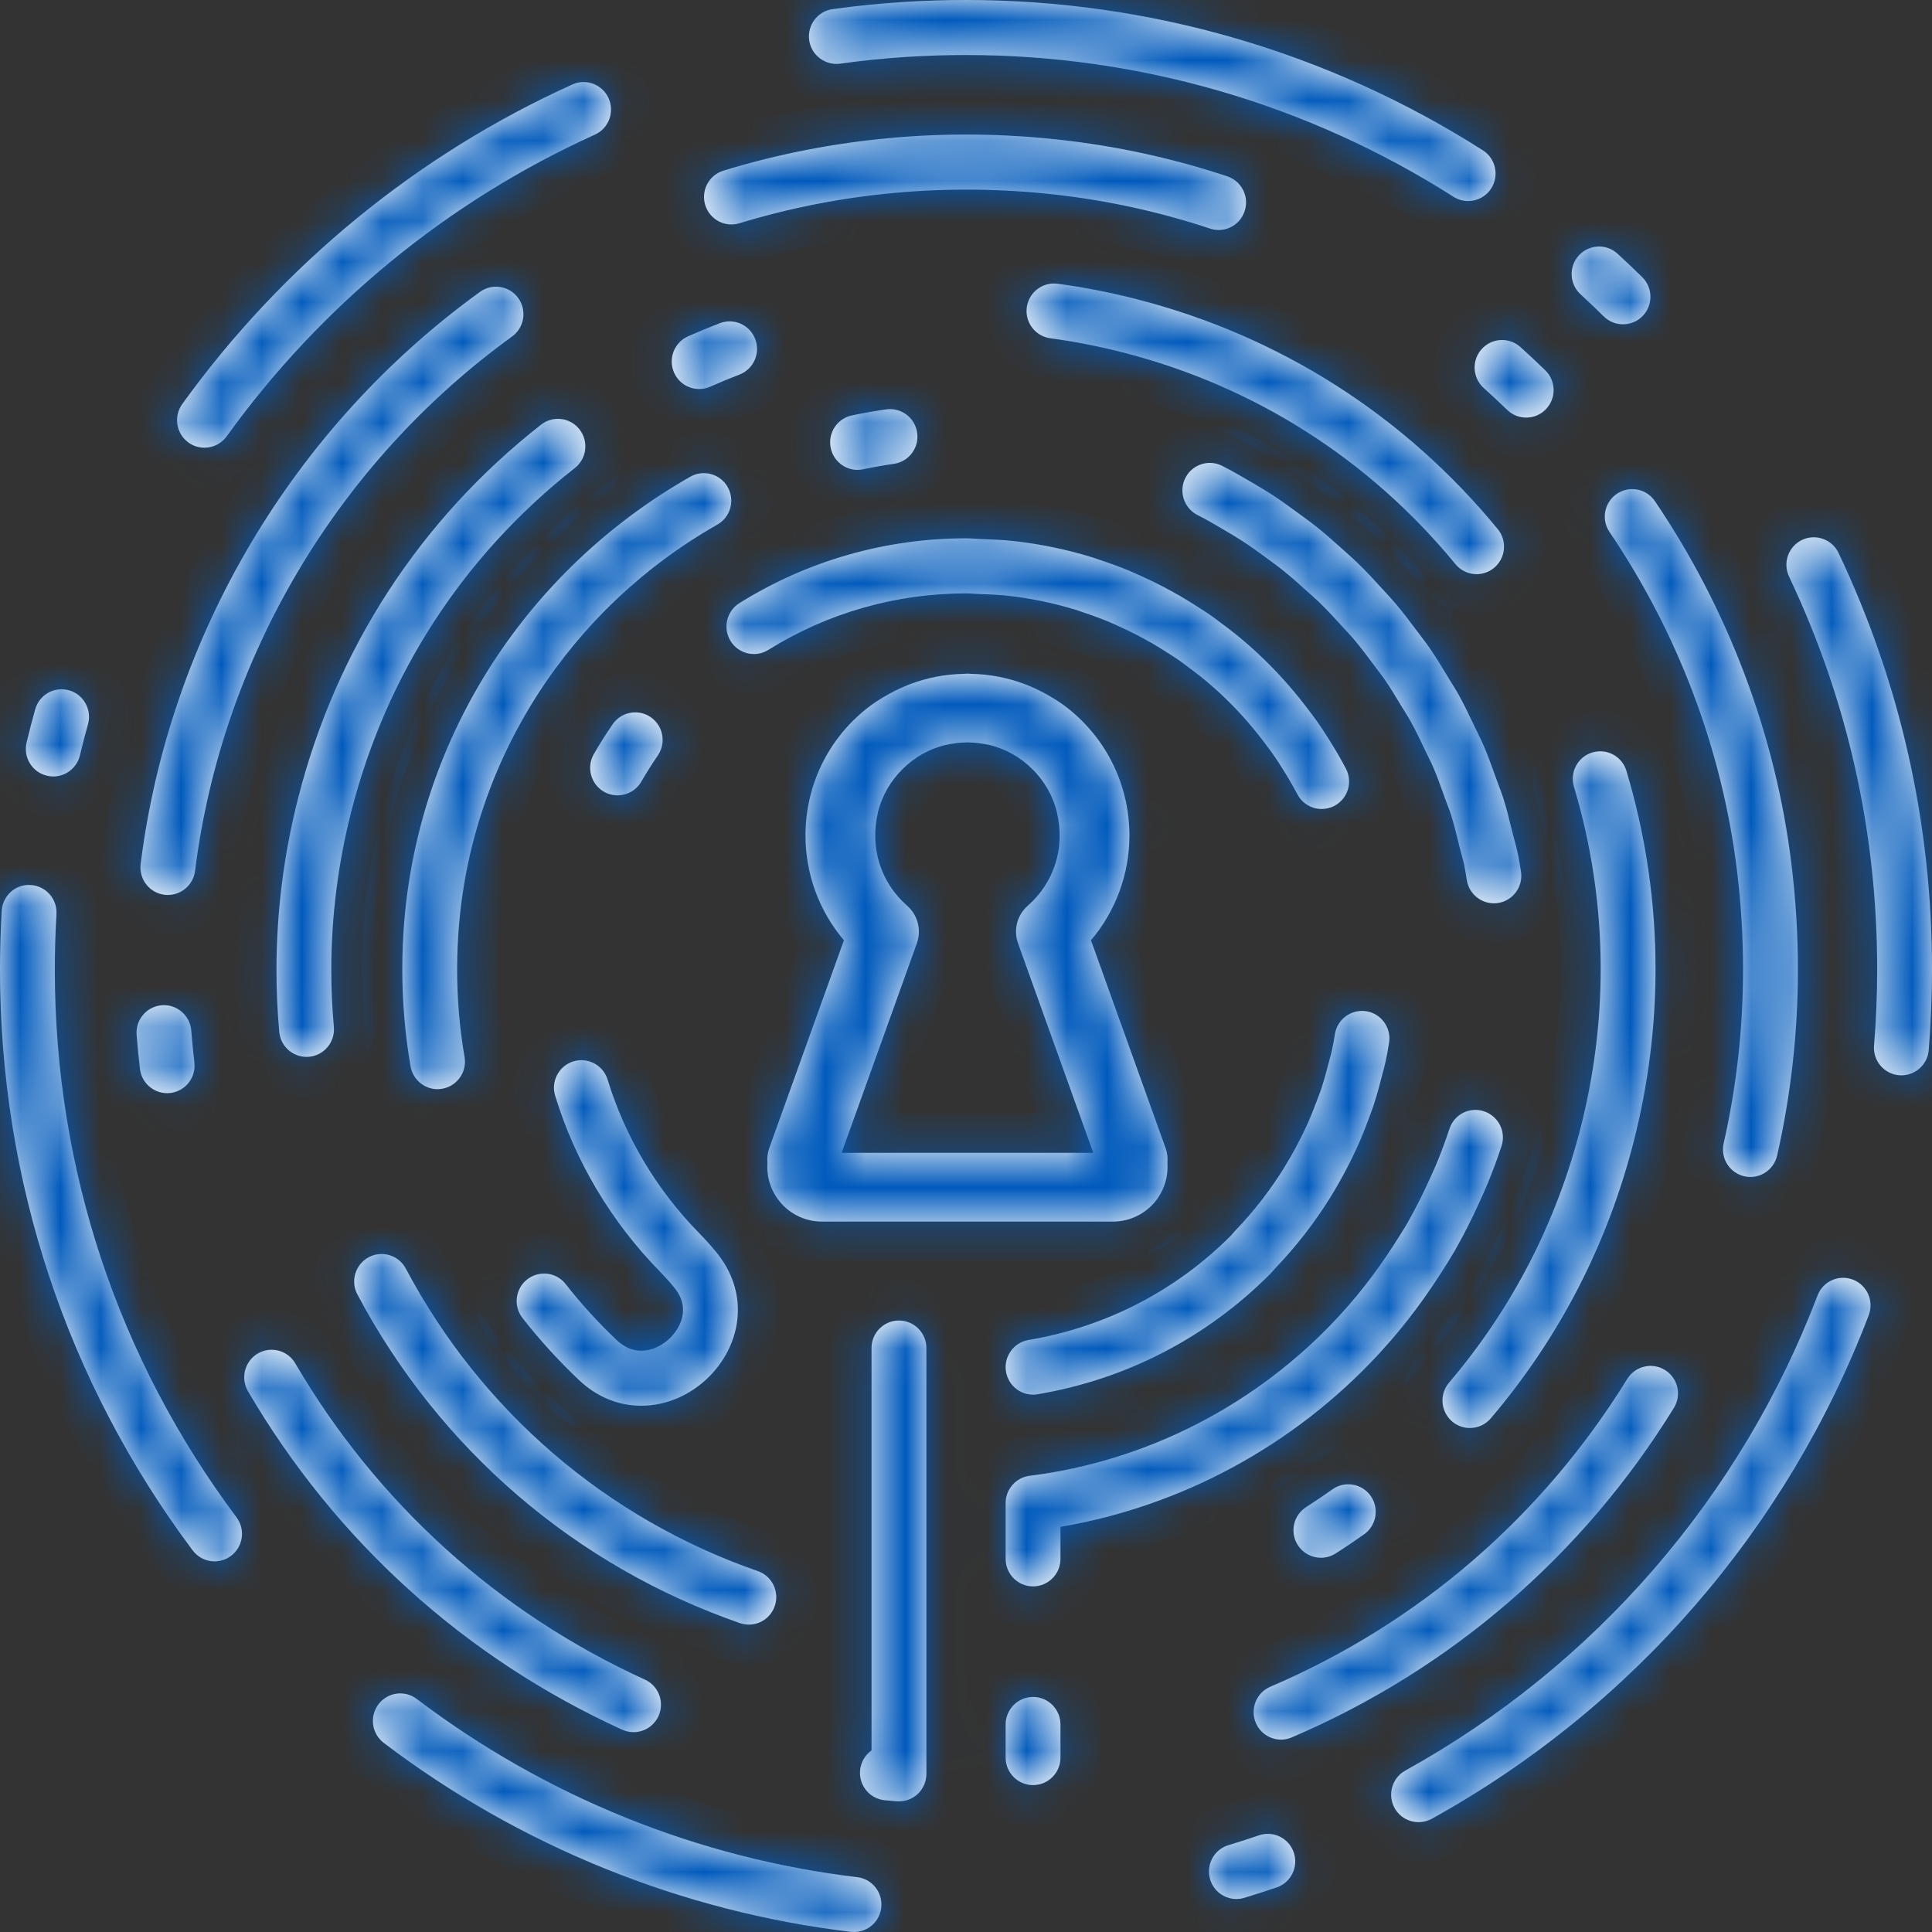 <svg width="48" height="48" viewBox="0 0 48 48" fill="none" xmlns="http://www.w3.org/2000/svg">
<rect x="0" y="0" width="48" height="48" fill="#333333" stroke="none"/>
<mask id="path-1-inside-1_2794_27720" fill="white">
<path fill-rule="evenodd" clip-rule="evenodd" d="M36.475 4.995C36.351 4.995 36.224 4.96 36.111 4.888C32.494 2.585 28.306 1.367 24 1.367C23.508 1.367 23.009 1.383 22.517 1.414C21.967 1.45 21.414 1.506 20.872 1.582C20.502 1.631 20.156 1.372 20.104 0.998C20.052 0.624 20.313 0.279 20.686 0.227C21.26 0.147 21.847 0.088 22.431 0.05C22.951 0.017 23.48 0 24 0C28.565 0 33.005 1.291 36.841 3.734C37.158 3.936 37.252 4.359 37.051 4.677C36.922 4.883 36.701 4.995 36.475 4.995ZM30.277 5.714C30.206 5.714 30.134 5.702 30.063 5.679C28.813 5.264 27.518 4.98 26.213 4.834C23.545 4.537 20.881 4.78 18.371 5.547C18.011 5.657 17.63 5.454 17.521 5.093C17.411 4.731 17.614 4.35 17.974 4.24C20.66 3.418 23.512 3.155 26.364 3.476C27.762 3.632 29.151 3.936 30.491 4.381C30.848 4.5 31.042 4.887 30.923 5.244C30.829 5.532 30.563 5.714 30.277 5.714ZM40.324 8.057C40.151 8.057 39.979 7.992 39.846 7.862C39.657 7.675 39.464 7.492 39.269 7.313C38.991 7.058 38.971 6.626 39.225 6.347C39.478 6.069 39.909 6.048 40.187 6.303C40.395 6.493 40.599 6.688 40.8 6.885C41.069 7.15 41.073 7.583 40.81 7.852C40.676 7.989 40.5 8.057 40.324 8.057ZM37.918 10.375C37.747 10.375 37.576 10.311 37.444 10.182C37.254 9.998 37.061 9.817 36.864 9.641C36.584 9.389 36.559 8.957 36.81 8.675C37.061 8.394 37.491 8.369 37.772 8.621C37.983 8.81 38.189 9.003 38.392 9.201C38.662 9.463 38.669 9.896 38.407 10.168C38.273 10.306 38.096 10.375 37.918 10.375ZM5.08 11.123C4.941 11.123 4.802 11.081 4.681 10.994C4.376 10.772 4.308 10.345 4.528 10.039C7.016 6.586 10.368 3.84 14.22 2.099C14.563 1.944 14.967 2.097 15.121 2.442C15.275 2.786 15.122 3.191 14.779 3.346C11.144 4.988 7.981 7.58 5.632 10.84C5.499 11.025 5.291 11.123 5.08 11.123ZM21.305 11.674C20.989 11.674 20.706 11.452 20.639 11.129C20.562 10.76 20.798 10.398 21.166 10.321C21.449 10.261 21.735 10.211 22.016 10.171C22.388 10.118 22.733 10.376 22.787 10.751C22.84 11.124 22.581 11.47 22.209 11.524C21.956 11.56 21.699 11.606 21.444 11.659C21.398 11.669 21.351 11.674 21.305 11.674ZM1.323 19.291C1.27 19.291 1.217 19.285 1.163 19.271C0.797 19.183 0.572 18.814 0.661 18.446C0.727 18.171 0.798 17.897 0.874 17.625C0.975 17.261 1.35 17.049 1.713 17.15C2.075 17.251 2.287 17.629 2.186 17.992C2.115 18.249 2.047 18.507 1.985 18.768C1.909 19.081 1.631 19.291 1.323 19.291ZM15.343 19.76C15.227 19.76 15.11 19.731 15.002 19.669C14.677 19.479 14.566 19.061 14.754 18.734C14.9 18.482 15.057 18.232 15.222 17.993C15.436 17.683 15.862 17.605 16.17 17.82C16.479 18.035 16.556 18.461 16.342 18.772C16.198 18.98 16.061 19.198 15.933 19.419C15.807 19.638 15.578 19.76 15.343 19.76ZM32.837 20.099C32.593 20.099 32.357 19.967 32.234 19.735C32.183 19.637 32.129 19.54 32.073 19.443C32.009 19.331 31.942 19.223 31.875 19.116C31.789 18.979 31.701 18.841 31.607 18.708C31.573 18.66 31.54 18.616 31.506 18.573L31.448 18.495C30.893 17.751 30.258 17.115 29.56 16.603L29.453 16.522C29.418 16.495 29.384 16.469 29.348 16.444C29.212 16.347 29.071 16.258 28.93 16.169C28.828 16.105 28.725 16.04 28.619 15.979C28.496 15.909 28.373 15.842 28.248 15.777C28.108 15.705 27.963 15.635 27.817 15.569C27.702 15.517 27.609 15.474 27.514 15.435C27.325 15.357 27.12 15.282 26.907 15.212L26.818 15.181C26.79 15.171 26.762 15.161 26.733 15.152C26.172 14.98 25.591 14.86 25.005 14.797C24.797 14.775 24.585 14.768 24.361 14.76C24.291 14.757 24.237 14.754 24.183 14.75C24.127 14.746 24.07 14.742 24.012 14.742C22.26 14.742 20.562 15.227 19.09 16.146C18.77 16.345 18.35 16.247 18.152 15.927C17.953 15.606 18.051 15.185 18.37 14.985C20.058 13.931 22.005 13.374 24 13.374C24.104 13.375 24.19 13.38 24.276 13.386C24.317 13.389 24.358 13.392 24.399 13.393C24.647 13.402 24.892 13.411 25.148 13.438C25.822 13.51 26.488 13.647 27.131 13.845C27.177 13.859 27.225 13.875 27.273 13.892L27.334 13.914C27.575 13.993 27.81 14.079 28.03 14.169C28.141 14.216 28.25 14.265 28.359 14.314C28.545 14.399 28.71 14.479 28.873 14.563C29.017 14.638 29.159 14.714 29.297 14.794C29.417 14.863 29.536 14.937 29.654 15.011C29.817 15.114 29.978 15.216 30.133 15.326C30.182 15.361 30.231 15.398 30.279 15.435L30.363 15.498C31.171 16.091 31.902 16.823 32.538 17.675L32.59 17.743C32.634 17.801 32.678 17.86 32.72 17.919C32.826 18.069 32.927 18.227 33.027 18.386C33.105 18.51 33.181 18.634 33.254 18.76C33.317 18.87 33.378 18.982 33.438 19.095C33.614 19.429 33.488 19.843 33.155 20.02C33.053 20.073 32.944 20.099 32.837 20.099ZM4.171 22.235C4.143 22.235 4.114 22.234 4.085 22.23C3.712 22.183 3.448 21.841 3.494 21.466C4.208 15.794 7.28 10.613 11.925 7.252C12.23 7.031 12.656 7.1 12.876 7.406C13.096 7.712 13.027 8.139 12.722 8.361C8.383 11.501 5.512 16.34 4.846 21.637C4.802 21.983 4.509 22.235 4.171 22.235ZM37.114 22.442C36.784 22.442 36.494 22.2 36.442 21.862C36.423 21.735 36.401 21.608 36.376 21.484C36.358 21.399 36.335 21.316 36.312 21.232C36.294 21.166 36.276 21.1 36.259 21.034L36.236 20.936C36.176 20.693 36.119 20.463 36.051 20.244C36.024 20.161 35.992 20.079 35.961 19.997C35.938 19.936 35.914 19.874 35.892 19.812L35.87 19.748C35.783 19.506 35.702 19.276 35.607 19.058C35.573 18.978 35.534 18.901 35.496 18.823C35.467 18.766 35.439 18.709 35.412 18.652L35.389 18.602C35.276 18.366 35.17 18.142 35.052 17.93C35.01 17.853 34.963 17.778 34.916 17.704L34.823 17.552C34.693 17.335 34.545 17.09 34.392 16.868C34.342 16.796 34.288 16.725 34.234 16.655L34.131 16.518C33.967 16.297 33.805 16.082 33.634 15.88C33.573 15.807 33.507 15.737 33.442 15.667L33.34 15.556C33.166 15.364 32.98 15.162 32.788 14.975C32.715 14.904 32.639 14.837 32.563 14.769L32.457 14.674C32.269 14.503 32.066 14.323 31.859 14.158C31.77 14.086 31.679 14.02 31.588 13.953L31.488 13.879C31.302 13.742 31.08 13.58 30.855 13.434C30.739 13.358 30.619 13.288 30.499 13.217L30.442 13.183C30.263 13.076 30.027 12.937 29.786 12.813L29.747 12.793C29.412 12.62 29.28 12.208 29.451 11.872C29.622 11.537 30.032 11.403 30.368 11.576L30.415 11.6C30.683 11.739 30.942 11.891 31.137 12.007L31.192 12.039C31.328 12.12 31.463 12.2 31.596 12.286C31.851 12.453 32.093 12.629 32.296 12.779L32.392 12.849C32.498 12.928 32.605 13.005 32.708 13.088C32.943 13.276 33.165 13.474 33.37 13.659L33.469 13.747C33.559 13.828 33.648 13.908 33.735 13.992C33.956 14.206 34.158 14.427 34.347 14.635L34.44 14.736C34.519 14.822 34.597 14.907 34.673 14.996C34.869 15.228 35.045 15.462 35.223 15.701L35.315 15.823C35.382 15.91 35.448 15.997 35.511 16.088C35.689 16.347 35.849 16.612 35.989 16.846L36.071 16.979C36.13 17.073 36.188 17.167 36.242 17.264C36.381 17.515 36.502 17.769 36.618 18.015L36.715 18.213C36.764 18.313 36.813 18.412 36.857 18.515C36.969 18.774 37.062 19.036 37.152 19.288L37.175 19.351C37.193 19.403 37.213 19.456 37.233 19.508C37.274 19.614 37.314 19.721 37.349 19.831C37.432 20.093 37.496 20.355 37.558 20.609L37.582 20.705C37.595 20.761 37.611 20.816 37.626 20.872C37.656 20.981 37.685 21.091 37.709 21.203C37.74 21.352 37.766 21.503 37.789 21.656C37.845 22.029 37.59 22.378 37.218 22.435C37.183 22.44 37.149 22.442 37.114 22.442ZM47.24 26.716C47.221 26.716 47.202 26.715 47.183 26.714C46.809 26.683 46.529 26.352 46.56 25.977C46.612 25.351 46.638 24.715 46.638 24.086C46.638 20.67 45.901 17.386 44.449 14.326C44.287 13.985 44.431 13.577 44.77 13.415C45.109 13.253 45.517 13.397 45.678 13.738C47.219 16.983 48 20.465 48 24.086C48 24.753 47.972 25.425 47.918 26.089C47.889 26.446 47.591 26.716 47.24 26.716ZM10.87 27.06C10.545 27.06 10.258 26.825 10.2 26.492C10.064 25.703 9.995 24.893 9.995 24.085C9.995 23.678 10.013 23.263 10.047 22.853C10.438 18.267 13.094 14.152 17.151 11.844C17.479 11.658 17.894 11.773 18.079 12.101C18.265 12.43 18.15 12.847 17.823 13.033C14.156 15.119 11.757 18.833 11.405 22.969C11.373 23.341 11.357 23.716 11.357 24.085C11.357 24.816 11.419 25.547 11.542 26.259C11.607 26.631 11.358 26.985 10.987 27.049C10.948 27.056 10.909 27.06 10.87 27.06ZM4.152 27.159C3.812 27.159 3.518 26.904 3.477 26.557C3.443 26.276 3.416 25.993 3.394 25.71C3.364 25.334 3.645 25.005 4.02 24.975C4.391 24.945 4.722 25.227 4.752 25.604C4.773 25.869 4.798 26.133 4.829 26.394C4.874 26.769 4.607 27.11 4.234 27.155C4.206 27.158 4.179 27.159 4.152 27.159ZM43.489 29.241C43.439 29.241 43.388 29.236 43.337 29.224C42.97 29.14 42.74 28.774 42.824 28.406C43.144 26.997 43.306 25.544 43.306 24.086C43.306 23.273 43.255 22.446 43.155 21.627C42.789 18.641 41.694 15.734 39.989 13.219C39.777 12.907 39.858 12.482 40.169 12.27C40.479 12.058 40.904 12.138 41.115 12.45C42.941 15.144 44.115 18.259 44.507 21.46C44.614 22.334 44.669 23.217 44.669 24.086C44.669 25.646 44.495 27.202 44.152 28.709C44.08 29.026 43.8 29.241 43.489 29.241ZM25.665 34.65C25.338 34.65 25.05 34.413 24.994 34.079C24.932 33.707 25.182 33.355 25.553 33.292C27.479 32.967 29.222 32.066 30.593 30.687L30.612 30.662C30.642 30.628 30.672 30.593 30.703 30.561C30.92 30.335 31.134 30.088 31.339 29.825L31.397 29.748C31.563 29.53 31.726 29.295 31.881 29.049C31.916 28.993 31.951 28.933 31.986 28.874C32.108 28.67 32.228 28.451 32.342 28.219C32.382 28.139 32.423 28.057 32.461 27.973C32.546 27.787 32.631 27.579 32.721 27.338L32.752 27.254C32.779 27.184 32.806 27.114 32.829 27.043C32.901 26.826 32.962 26.597 33.012 26.401L33.045 26.277C33.063 26.211 33.081 26.145 33.095 26.078C33.122 25.952 33.145 25.822 33.166 25.692C33.225 25.32 33.573 25.066 33.945 25.124C34.317 25.183 34.57 25.533 34.511 25.906C34.487 26.062 34.459 26.217 34.426 26.369C34.407 26.461 34.383 26.548 34.359 26.634L34.331 26.741C34.275 26.96 34.207 27.218 34.121 27.475C34.092 27.562 34.059 27.649 34.027 27.737L33.998 27.815C33.896 28.089 33.798 28.328 33.699 28.544C33.655 28.639 33.609 28.733 33.563 28.827C33.431 29.092 33.294 29.344 33.155 29.576C33.116 29.643 33.075 29.71 33.033 29.778C32.856 30.06 32.669 30.329 32.478 30.58L32.413 30.666C32.177 30.968 31.932 31.251 31.684 31.509L31.647 31.552C31.623 31.58 31.599 31.608 31.573 31.635C29.984 33.234 27.986 34.267 25.779 34.64C25.741 34.647 25.702 34.65 25.665 34.65ZM15.931 34.925C15.361 34.925 14.827 34.705 14.385 34.287C13.882 33.811 13.41 33.293 12.983 32.748C12.75 32.451 12.8 32.021 13.096 31.788C13.392 31.555 13.82 31.605 14.053 31.902C14.439 32.395 14.865 32.862 15.319 33.292C15.506 33.469 15.712 33.558 15.931 33.558C16.455 33.558 16.97 33.056 16.97 32.544C16.97 32.349 16.894 32.159 16.744 31.979C16.628 31.838 16.506 31.704 16.385 31.58C15.187 30.357 14.291 28.852 13.793 27.224C13.683 26.863 13.885 26.481 14.245 26.37C14.604 26.26 14.985 26.462 15.096 26.823C15.529 28.241 16.311 29.554 17.355 30.621C17.503 30.771 17.65 30.934 17.791 31.105C18.145 31.532 18.332 32.029 18.332 32.544C18.332 33.812 17.21 34.925 15.931 34.925ZM5.332 38.792C5.125 38.792 4.92 38.697 4.786 38.518C1.655 34.329 0 29.339 0 24.087C0 23.601 0.015 23.111 0.043 22.63C0.066 22.253 0.384 21.962 0.764 21.988C1.139 22.011 1.425 22.334 1.403 22.711C1.376 23.165 1.362 23.628 1.362 24.087C1.362 29.041 2.923 33.747 5.876 37.698C6.102 37.999 6.041 38.428 5.74 38.654C5.618 38.747 5.474 38.792 5.332 38.792ZM25.666 39.413C25.29 39.413 24.985 39.107 24.985 38.73V37.343C24.985 36.999 25.241 36.708 25.581 36.666C28.506 36.299 31.23 34.896 33.25 32.716L33.319 32.64C33.852 32.059 34.34 31.404 34.813 30.638C34.869 30.549 34.924 30.46 34.976 30.369C35.075 30.194 35.17 30.015 35.262 29.833C35.343 29.676 35.418 29.516 35.491 29.356L35.534 29.262C35.593 29.132 35.653 29.003 35.707 28.87C35.819 28.595 35.922 28.317 36.012 28.044C36.13 27.686 36.513 27.49 36.872 27.611C37.229 27.73 37.423 28.116 37.305 28.475C37.205 28.777 37.092 29.084 36.967 29.388C36.907 29.538 36.839 29.685 36.772 29.832L36.729 29.925C36.647 30.106 36.564 30.281 36.475 30.455C36.374 30.655 36.269 30.853 36.158 31.049C36.097 31.155 36.033 31.257 35.97 31.36C35.453 32.198 34.914 32.92 34.323 33.564L34.248 33.647C32.148 35.913 29.36 37.421 26.347 37.934V38.73C26.347 39.107 26.042 39.413 25.666 39.413ZM15.74 43.035C15.646 43.035 15.55 43.015 15.459 42.974C11.552 41.192 8.337 38.283 6.161 34.565C5.971 34.239 6.08 33.82 6.404 33.628C6.729 33.438 7.146 33.547 7.336 33.872C9.369 37.348 12.373 40.064 16.022 41.729C16.365 41.885 16.516 42.291 16.361 42.634C16.246 42.886 15.999 43.035 15.74 43.035ZM31.827 43.22C31.562 43.22 31.311 43.064 31.2 42.804C31.053 42.456 31.214 42.056 31.559 41.907C35.248 40.331 38.314 37.685 40.429 34.259C40.627 33.938 41.047 33.839 41.367 34.038C41.687 34.236 41.786 34.658 41.587 34.979C39.324 38.647 36.041 41.477 32.094 43.165C32.007 43.203 31.916 43.22 31.827 43.22ZM25.666 44.35C25.29 44.35 24.985 44.045 24.985 43.667V42.844C24.985 42.467 25.29 42.16 25.666 42.16C26.042 42.16 26.347 42.467 26.347 42.844V43.667C26.347 44.045 26.042 44.35 25.666 44.35ZM22.334 44.755C22.316 44.755 22.297 44.755 22.278 44.753C22.179 44.745 22.08 44.735 21.981 44.726C21.606 44.69 21.332 44.355 21.369 43.979C21.389 43.774 21.498 43.598 21.653 43.487V33.491C21.653 33.114 21.958 32.808 22.334 32.808C22.71 32.808 23.016 33.114 23.016 33.491V44.072C23.016 44.263 22.936 44.445 22.796 44.575C22.669 44.691 22.505 44.755 22.334 44.755ZM35.245 45.271C35.005 45.271 34.772 45.144 34.647 44.918C34.466 44.587 34.586 44.171 34.915 43.989C39.611 41.391 43.248 37.2 45.156 32.187C45.29 31.834 45.682 31.657 46.035 31.792C46.386 31.927 46.562 32.322 46.428 32.675C44.406 37.989 40.551 42.432 35.573 45.186C35.468 45.244 35.356 45.271 35.245 45.271ZM30.717 47.18C30.424 47.18 30.154 46.989 30.065 46.693C29.957 46.331 30.161 45.95 30.521 45.842C30.776 45.765 31.029 45.684 31.28 45.598C31.638 45.476 32.023 45.669 32.144 46.027C32.264 46.385 32.073 46.772 31.717 46.893C31.451 46.984 31.183 47.069 30.914 47.151C30.848 47.17 30.782 47.18 30.717 47.18ZM21.218 48C21.192 48 21.164 47.998 21.137 47.996C16.932 47.493 12.92 45.87 9.535 43.302C9.235 43.074 9.175 42.645 9.402 42.344C9.629 42.042 10.056 41.983 10.356 42.211C13.549 44.634 17.332 46.164 21.298 46.638C21.672 46.682 21.938 47.023 21.894 47.398C21.853 47.745 21.559 48 21.218 48Z"/>
<path fill-rule="evenodd" clip-rule="evenodd" d="M17.37 9.665C17.108 9.665 16.859 9.513 16.747 9.257C16.595 8.912 16.751 8.508 17.095 8.356C17.355 8.241 17.618 8.132 17.883 8.03C18.233 7.895 18.627 8.07 18.763 8.423C18.898 8.775 18.723 9.17 18.372 9.306C18.127 9.401 17.884 9.501 17.645 9.607C17.555 9.646 17.462 9.665 17.37 9.665ZM36.686 14.265C36.49 14.265 36.295 14.18 36.16 14.016C34.026 11.415 31.173 9.597 27.909 8.759C27.31 8.605 26.7 8.486 26.094 8.404C25.721 8.353 25.46 8.009 25.51 7.635C25.561 7.26 25.908 7 26.276 7.049C26.934 7.138 27.596 7.267 28.247 7.435C31.793 8.345 34.892 10.321 37.212 13.147C37.451 13.438 37.409 13.869 37.119 14.109C36.992 14.214 36.838 14.265 36.686 14.265ZM7.616 26.258C7.267 26.258 6.97 25.991 6.938 25.636C6.892 25.128 6.869 24.611 6.869 24.099C6.869 22.665 7.05 21.227 7.408 19.824C8.355 16.112 10.441 12.905 13.442 10.551C13.738 10.319 14.166 10.37 14.398 10.668C14.63 10.966 14.578 11.396 14.281 11.628C11.519 13.795 9.599 16.746 8.727 20.163C8.398 21.455 8.231 22.779 8.231 24.099C8.231 24.57 8.253 25.046 8.295 25.513C8.328 25.889 8.052 26.221 7.678 26.255C7.657 26.257 7.636 26.258 7.616 26.258ZM36.519 35.478C36.363 35.478 36.205 35.425 36.077 35.315C35.791 35.07 35.757 34.638 36.001 34.352C37.568 32.509 38.669 30.375 39.272 28.01C39.601 26.718 39.769 25.394 39.769 24.075C39.769 22.542 39.545 21.018 39.104 19.546C38.996 19.185 39.2 18.803 39.56 18.695C39.922 18.587 40.3 18.791 40.408 19.152C40.888 20.752 41.131 22.409 41.131 24.075C41.131 25.509 40.949 26.947 40.592 28.349C39.937 30.918 38.74 33.236 37.037 35.239C36.903 35.397 36.711 35.478 36.519 35.478ZM32.818 38.702C32.592 38.702 32.372 38.59 32.242 38.385C32.04 38.067 32.134 37.644 32.452 37.442C32.673 37.3 32.891 37.154 33.105 37.002C33.413 36.785 33.837 36.858 34.054 37.166C34.271 37.474 34.198 37.901 33.891 38.119C33.659 38.283 33.423 38.443 33.182 38.596C33.069 38.668 32.943 38.702 32.818 38.702ZM18.605 40.363C18.531 40.363 18.456 40.351 18.382 40.325C14.294 38.906 10.92 36.006 8.879 32.16C8.703 31.827 8.829 31.413 9.161 31.235C9.493 31.058 9.905 31.185 10.082 31.518C11.96 35.058 15.066 37.727 18.828 39.034C19.183 39.157 19.372 39.546 19.248 39.903C19.151 40.186 18.887 40.363 18.605 40.363Z"/>
<path fill-rule="evenodd" clip-rule="evenodd" d="M22.779 23.436C22.898 23.105 22.802 22.734 22.538 22.503C21.874 21.921 21.604 21.05 21.815 20.172C22.01 19.364 22.683 18.696 23.491 18.509C23.662 18.47 23.833 18.449 24 18.446C24.012 18.445 24.024 18.444 24.036 18.444C24.048 18.444 24.059 18.445 24.071 18.446C24.239 18.449 24.409 18.47 24.58 18.509C25.388 18.696 26.062 19.364 26.256 20.172C26.468 21.05 26.198 21.921 25.534 22.503C25.269 22.734 25.174 23.105 25.293 23.436L27.162 28.641H20.91L22.779 23.436ZM27.651 30.35C28.093 30.35 28.509 30.134 28.763 29.77C28.945 29.51 29.027 29.197 29.004 28.887C29.015 28.768 29.002 28.644 28.959 28.524L27.105 23.361C27.717 22.638 28.06 21.718 28.06 20.759C28.06 19.526 27.508 18.378 26.546 17.609C26.374 17.471 26.189 17.355 26 17.249C25.987 17.242 25.975 17.236 25.962 17.229C25.823 17.153 25.68 17.085 25.533 17.026C25.51 17.017 25.487 17.007 25.463 16.998C25.042 16.839 24.597 16.752 24.142 16.742C24.106 16.741 24.071 16.736 24.036 16.736C24.001 16.736 23.965 16.741 23.93 16.742C23.475 16.752 23.029 16.839 22.608 16.998C22.585 17.007 22.562 17.017 22.539 17.026C22.392 17.085 22.249 17.153 22.109 17.229C22.097 17.236 22.084 17.242 22.072 17.249C21.883 17.355 21.698 17.471 21.526 17.609C20.563 18.378 20.012 19.526 20.012 20.759C20.012 21.718 20.354 22.638 20.967 23.361L19.112 28.524C19.069 28.644 19.056 28.768 19.067 28.887C19.044 29.197 19.126 29.51 19.309 29.77C19.563 30.134 19.978 30.35 20.42 30.35H27.651Z"/>
</mask>
<path fill-rule="evenodd" clip-rule="evenodd" d="M36.475 4.995C36.351 4.995 36.224 4.96 36.111 4.888C32.494 2.585 28.306 1.367 24 1.367C23.508 1.367 23.009 1.383 22.517 1.414C21.967 1.45 21.414 1.506 20.872 1.582C20.502 1.631 20.156 1.372 20.104 0.998C20.052 0.624 20.313 0.279 20.686 0.227C21.26 0.147 21.847 0.088 22.431 0.05C22.951 0.017 23.48 0 24 0C28.565 0 33.005 1.291 36.841 3.734C37.158 3.936 37.252 4.359 37.051 4.677C36.922 4.883 36.701 4.995 36.475 4.995ZM30.277 5.714C30.206 5.714 30.134 5.702 30.063 5.679C28.813 5.264 27.518 4.98 26.213 4.834C23.545 4.537 20.881 4.78 18.371 5.547C18.011 5.657 17.63 5.454 17.521 5.093C17.411 4.731 17.614 4.35 17.974 4.24C20.66 3.418 23.512 3.155 26.364 3.476C27.762 3.632 29.151 3.936 30.491 4.381C30.848 4.5 31.042 4.887 30.923 5.244C30.829 5.532 30.563 5.714 30.277 5.714ZM40.324 8.057C40.151 8.057 39.979 7.992 39.846 7.862C39.657 7.675 39.464 7.492 39.269 7.313C38.991 7.058 38.971 6.626 39.225 6.347C39.478 6.069 39.909 6.048 40.187 6.303C40.395 6.493 40.599 6.688 40.8 6.885C41.069 7.15 41.073 7.583 40.81 7.852C40.676 7.989 40.5 8.057 40.324 8.057ZM37.918 10.375C37.747 10.375 37.576 10.311 37.444 10.182C37.254 9.998 37.061 9.817 36.864 9.641C36.584 9.389 36.559 8.957 36.81 8.675C37.061 8.394 37.491 8.369 37.772 8.621C37.983 8.81 38.189 9.003 38.392 9.201C38.662 9.463 38.669 9.896 38.407 10.168C38.273 10.306 38.096 10.375 37.918 10.375ZM5.08 11.123C4.941 11.123 4.802 11.081 4.681 10.994C4.376 10.772 4.308 10.345 4.528 10.039C7.016 6.586 10.368 3.84 14.22 2.099C14.563 1.944 14.967 2.097 15.121 2.442C15.275 2.786 15.122 3.191 14.779 3.346C11.144 4.988 7.981 7.58 5.632 10.84C5.499 11.025 5.291 11.123 5.08 11.123ZM21.305 11.674C20.989 11.674 20.706 11.452 20.639 11.129C20.562 10.76 20.798 10.398 21.166 10.321C21.449 10.261 21.735 10.211 22.016 10.171C22.388 10.118 22.733 10.376 22.787 10.751C22.84 11.124 22.581 11.47 22.209 11.524C21.956 11.56 21.699 11.606 21.444 11.659C21.398 11.669 21.351 11.674 21.305 11.674ZM1.323 19.291C1.27 19.291 1.217 19.285 1.163 19.271C0.797 19.183 0.572 18.814 0.661 18.446C0.727 18.171 0.798 17.897 0.874 17.625C0.975 17.261 1.35 17.049 1.713 17.15C2.075 17.251 2.287 17.629 2.186 17.992C2.115 18.249 2.047 18.507 1.985 18.768C1.909 19.081 1.631 19.291 1.323 19.291ZM15.343 19.76C15.227 19.76 15.11 19.731 15.002 19.669C14.677 19.479 14.566 19.061 14.754 18.734C14.9 18.482 15.057 18.232 15.222 17.993C15.436 17.683 15.862 17.605 16.17 17.82C16.479 18.035 16.556 18.461 16.342 18.772C16.198 18.98 16.061 19.198 15.933 19.419C15.807 19.638 15.578 19.76 15.343 19.76ZM32.837 20.099C32.593 20.099 32.357 19.967 32.234 19.735C32.183 19.637 32.129 19.54 32.073 19.443C32.009 19.331 31.942 19.223 31.875 19.116C31.789 18.979 31.701 18.841 31.607 18.708C31.573 18.66 31.54 18.616 31.506 18.573L31.448 18.495C30.893 17.751 30.258 17.115 29.56 16.603L29.453 16.522C29.418 16.495 29.384 16.469 29.348 16.444C29.212 16.347 29.071 16.258 28.93 16.169C28.828 16.105 28.725 16.04 28.619 15.979C28.496 15.909 28.373 15.842 28.248 15.777C28.108 15.705 27.963 15.635 27.817 15.569C27.702 15.517 27.609 15.474 27.514 15.435C27.325 15.357 27.12 15.282 26.907 15.212L26.818 15.181C26.79 15.171 26.762 15.161 26.733 15.152C26.172 14.98 25.591 14.86 25.005 14.797C24.797 14.775 24.585 14.768 24.361 14.76C24.291 14.757 24.237 14.754 24.183 14.75C24.127 14.746 24.07 14.742 24.012 14.742C22.26 14.742 20.562 15.227 19.09 16.146C18.77 16.345 18.35 16.247 18.152 15.927C17.953 15.606 18.051 15.185 18.37 14.985C20.058 13.931 22.005 13.374 24 13.374C24.104 13.375 24.19 13.38 24.276 13.386C24.317 13.389 24.358 13.392 24.399 13.393C24.647 13.402 24.892 13.411 25.148 13.438C25.822 13.51 26.488 13.647 27.131 13.845C27.177 13.859 27.225 13.875 27.273 13.892L27.334 13.914C27.575 13.993 27.81 14.079 28.03 14.169C28.141 14.216 28.25 14.265 28.359 14.314C28.545 14.399 28.71 14.479 28.873 14.563C29.017 14.638 29.159 14.714 29.297 14.794C29.417 14.863 29.536 14.937 29.654 15.011C29.817 15.114 29.978 15.216 30.133 15.326C30.182 15.361 30.231 15.398 30.279 15.435L30.363 15.498C31.171 16.091 31.902 16.823 32.538 17.675L32.59 17.743C32.634 17.801 32.678 17.86 32.72 17.919C32.826 18.069 32.927 18.227 33.027 18.386C33.105 18.51 33.181 18.634 33.254 18.76C33.317 18.87 33.378 18.982 33.438 19.095C33.614 19.429 33.488 19.843 33.155 20.02C33.053 20.073 32.944 20.099 32.837 20.099ZM4.171 22.235C4.143 22.235 4.114 22.234 4.085 22.23C3.712 22.183 3.448 21.841 3.494 21.466C4.208 15.794 7.28 10.613 11.925 7.252C12.23 7.031 12.656 7.1 12.876 7.406C13.096 7.712 13.027 8.139 12.722 8.361C8.383 11.501 5.512 16.34 4.846 21.637C4.802 21.983 4.509 22.235 4.171 22.235ZM37.114 22.442C36.784 22.442 36.494 22.2 36.442 21.862C36.423 21.735 36.401 21.608 36.376 21.484C36.358 21.399 36.335 21.316 36.312 21.232C36.294 21.166 36.276 21.1 36.259 21.034L36.236 20.936C36.176 20.693 36.119 20.463 36.051 20.244C36.024 20.161 35.992 20.079 35.961 19.997C35.938 19.936 35.914 19.874 35.892 19.812L35.87 19.748C35.783 19.506 35.702 19.276 35.607 19.058C35.573 18.978 35.534 18.901 35.496 18.823C35.467 18.766 35.439 18.709 35.412 18.652L35.389 18.602C35.276 18.366 35.17 18.142 35.052 17.93C35.01 17.853 34.963 17.778 34.916 17.704L34.823 17.552C34.693 17.335 34.545 17.09 34.392 16.868C34.342 16.796 34.288 16.725 34.234 16.655L34.131 16.518C33.967 16.297 33.805 16.082 33.634 15.88C33.573 15.807 33.507 15.737 33.442 15.667L33.34 15.556C33.166 15.364 32.98 15.162 32.788 14.975C32.715 14.904 32.639 14.837 32.563 14.769L32.457 14.674C32.269 14.503 32.066 14.323 31.859 14.158C31.77 14.086 31.679 14.02 31.588 13.953L31.488 13.879C31.302 13.742 31.08 13.58 30.855 13.434C30.739 13.358 30.619 13.288 30.499 13.217L30.442 13.183C30.263 13.076 30.027 12.937 29.786 12.813L29.747 12.793C29.412 12.62 29.28 12.208 29.451 11.872C29.622 11.537 30.032 11.403 30.368 11.576L30.415 11.6C30.683 11.739 30.942 11.891 31.137 12.007L31.192 12.039C31.328 12.12 31.463 12.2 31.596 12.286C31.851 12.453 32.093 12.629 32.296 12.779L32.392 12.849C32.498 12.928 32.605 13.005 32.708 13.088C32.943 13.276 33.165 13.474 33.37 13.659L33.469 13.747C33.559 13.828 33.648 13.908 33.735 13.992C33.956 14.206 34.158 14.427 34.347 14.635L34.44 14.736C34.519 14.822 34.597 14.907 34.673 14.996C34.869 15.228 35.045 15.462 35.223 15.701L35.315 15.823C35.382 15.91 35.448 15.997 35.511 16.088C35.689 16.347 35.849 16.612 35.989 16.846L36.071 16.979C36.13 17.073 36.188 17.167 36.242 17.264C36.381 17.515 36.502 17.769 36.618 18.015L36.715 18.213C36.764 18.313 36.813 18.412 36.857 18.515C36.969 18.774 37.062 19.036 37.152 19.288L37.175 19.351C37.193 19.403 37.213 19.456 37.233 19.508C37.274 19.614 37.314 19.721 37.349 19.831C37.432 20.093 37.496 20.355 37.558 20.609L37.582 20.705C37.595 20.761 37.611 20.816 37.626 20.872C37.656 20.981 37.685 21.091 37.709 21.203C37.74 21.352 37.766 21.503 37.789 21.656C37.845 22.029 37.59 22.378 37.218 22.435C37.183 22.44 37.149 22.442 37.114 22.442ZM47.24 26.716C47.221 26.716 47.202 26.715 47.183 26.714C46.809 26.683 46.529 26.352 46.56 25.977C46.612 25.351 46.638 24.715 46.638 24.086C46.638 20.67 45.901 17.386 44.449 14.326C44.287 13.985 44.431 13.577 44.77 13.415C45.109 13.253 45.517 13.397 45.678 13.738C47.219 16.983 48 20.465 48 24.086C48 24.753 47.972 25.425 47.918 26.089C47.889 26.446 47.591 26.716 47.24 26.716ZM10.87 27.06C10.545 27.06 10.258 26.825 10.2 26.492C10.064 25.703 9.995 24.893 9.995 24.085C9.995 23.678 10.013 23.263 10.047 22.853C10.438 18.267 13.094 14.152 17.151 11.844C17.479 11.658 17.894 11.773 18.079 12.101C18.265 12.43 18.15 12.847 17.823 13.033C14.156 15.119 11.757 18.833 11.405 22.969C11.373 23.341 11.357 23.716 11.357 24.085C11.357 24.816 11.419 25.547 11.542 26.259C11.607 26.631 11.358 26.985 10.987 27.049C10.948 27.056 10.909 27.06 10.87 27.06ZM4.152 27.159C3.812 27.159 3.518 26.904 3.477 26.557C3.443 26.276 3.416 25.993 3.394 25.71C3.364 25.334 3.645 25.005 4.02 24.975C4.391 24.945 4.722 25.227 4.752 25.604C4.773 25.869 4.798 26.133 4.829 26.394C4.874 26.769 4.607 27.11 4.234 27.155C4.206 27.158 4.179 27.159 4.152 27.159ZM43.489 29.241C43.439 29.241 43.388 29.236 43.337 29.224C42.97 29.14 42.74 28.774 42.824 28.406C43.144 26.997 43.306 25.544 43.306 24.086C43.306 23.273 43.255 22.446 43.155 21.627C42.789 18.641 41.694 15.734 39.989 13.219C39.777 12.907 39.858 12.482 40.169 12.27C40.479 12.058 40.904 12.138 41.115 12.45C42.941 15.144 44.115 18.259 44.507 21.46C44.614 22.334 44.669 23.217 44.669 24.086C44.669 25.646 44.495 27.202 44.152 28.709C44.08 29.026 43.8 29.241 43.489 29.241ZM25.665 34.65C25.338 34.65 25.05 34.413 24.994 34.079C24.932 33.707 25.182 33.355 25.553 33.292C27.479 32.967 29.222 32.066 30.593 30.687L30.612 30.662C30.642 30.628 30.672 30.593 30.703 30.561C30.92 30.335 31.134 30.088 31.339 29.825L31.397 29.748C31.563 29.53 31.726 29.295 31.881 29.049C31.916 28.993 31.951 28.933 31.986 28.874C32.108 28.67 32.228 28.451 32.342 28.219C32.382 28.139 32.423 28.057 32.461 27.973C32.546 27.787 32.631 27.579 32.721 27.338L32.752 27.254C32.779 27.184 32.806 27.114 32.829 27.043C32.901 26.826 32.962 26.597 33.012 26.401L33.045 26.277C33.063 26.211 33.081 26.145 33.095 26.078C33.122 25.952 33.145 25.822 33.166 25.692C33.225 25.32 33.573 25.066 33.945 25.124C34.317 25.183 34.57 25.533 34.511 25.906C34.487 26.062 34.459 26.217 34.426 26.369C34.407 26.461 34.383 26.548 34.359 26.634L34.331 26.741C34.275 26.96 34.207 27.218 34.121 27.475C34.092 27.562 34.059 27.649 34.027 27.737L33.998 27.815C33.896 28.089 33.798 28.328 33.699 28.544C33.655 28.639 33.609 28.733 33.563 28.827C33.431 29.092 33.294 29.344 33.155 29.576C33.116 29.643 33.075 29.71 33.033 29.778C32.856 30.06 32.669 30.329 32.478 30.58L32.413 30.666C32.177 30.968 31.932 31.251 31.684 31.509L31.647 31.552C31.623 31.58 31.599 31.608 31.573 31.635C29.984 33.234 27.986 34.267 25.779 34.64C25.741 34.647 25.702 34.65 25.665 34.65ZM15.931 34.925C15.361 34.925 14.827 34.705 14.385 34.287C13.882 33.811 13.41 33.293 12.983 32.748C12.75 32.451 12.8 32.021 13.096 31.788C13.392 31.555 13.82 31.605 14.053 31.902C14.439 32.395 14.865 32.862 15.319 33.292C15.506 33.469 15.712 33.558 15.931 33.558C16.455 33.558 16.97 33.056 16.97 32.544C16.97 32.349 16.894 32.159 16.744 31.979C16.628 31.838 16.506 31.704 16.385 31.58C15.187 30.357 14.291 28.852 13.793 27.224C13.683 26.863 13.885 26.481 14.245 26.37C14.604 26.26 14.985 26.462 15.096 26.823C15.529 28.241 16.311 29.554 17.355 30.621C17.503 30.771 17.65 30.934 17.791 31.105C18.145 31.532 18.332 32.029 18.332 32.544C18.332 33.812 17.21 34.925 15.931 34.925ZM5.332 38.792C5.125 38.792 4.92 38.697 4.786 38.518C1.655 34.329 0 29.339 0 24.087C0 23.601 0.015 23.111 0.043 22.63C0.066 22.253 0.384 21.962 0.764 21.988C1.139 22.011 1.425 22.334 1.403 22.711C1.376 23.165 1.362 23.628 1.362 24.087C1.362 29.041 2.923 33.747 5.876 37.698C6.102 37.999 6.041 38.428 5.74 38.654C5.618 38.747 5.474 38.792 5.332 38.792ZM25.666 39.413C25.29 39.413 24.985 39.107 24.985 38.73V37.343C24.985 36.999 25.241 36.708 25.581 36.666C28.506 36.299 31.23 34.896 33.25 32.716L33.319 32.64C33.852 32.059 34.34 31.404 34.813 30.638C34.869 30.549 34.924 30.46 34.976 30.369C35.075 30.194 35.17 30.015 35.262 29.833C35.343 29.676 35.418 29.516 35.491 29.356L35.534 29.262C35.593 29.132 35.653 29.003 35.707 28.87C35.819 28.595 35.922 28.317 36.012 28.044C36.13 27.686 36.513 27.49 36.872 27.611C37.229 27.73 37.423 28.116 37.305 28.475C37.205 28.777 37.092 29.084 36.967 29.388C36.907 29.538 36.839 29.685 36.772 29.832L36.729 29.925C36.647 30.106 36.564 30.281 36.475 30.455C36.374 30.655 36.269 30.853 36.158 31.049C36.097 31.155 36.033 31.257 35.97 31.36C35.453 32.198 34.914 32.92 34.323 33.564L34.248 33.647C32.148 35.913 29.36 37.421 26.347 37.934V38.73C26.347 39.107 26.042 39.413 25.666 39.413ZM15.74 43.035C15.646 43.035 15.55 43.015 15.459 42.974C11.552 41.192 8.337 38.283 6.161 34.565C5.971 34.239 6.08 33.82 6.404 33.628C6.729 33.438 7.146 33.547 7.336 33.872C9.369 37.348 12.373 40.064 16.022 41.729C16.365 41.885 16.516 42.291 16.361 42.634C16.246 42.886 15.999 43.035 15.74 43.035ZM31.827 43.22C31.562 43.22 31.311 43.064 31.2 42.804C31.053 42.456 31.214 42.056 31.559 41.907C35.248 40.331 38.314 37.685 40.429 34.259C40.627 33.938 41.047 33.839 41.367 34.038C41.687 34.236 41.786 34.658 41.587 34.979C39.324 38.647 36.041 41.477 32.094 43.165C32.007 43.203 31.916 43.22 31.827 43.22ZM25.666 44.35C25.29 44.35 24.985 44.045 24.985 43.667V42.844C24.985 42.467 25.29 42.16 25.666 42.16C26.042 42.16 26.347 42.467 26.347 42.844V43.667C26.347 44.045 26.042 44.35 25.666 44.35ZM22.334 44.755C22.316 44.755 22.297 44.755 22.278 44.753C22.179 44.745 22.08 44.735 21.981 44.726C21.606 44.69 21.332 44.355 21.369 43.979C21.389 43.774 21.498 43.598 21.653 43.487V33.491C21.653 33.114 21.958 32.808 22.334 32.808C22.71 32.808 23.016 33.114 23.016 33.491V44.072C23.016 44.263 22.936 44.445 22.796 44.575C22.669 44.691 22.505 44.755 22.334 44.755ZM35.245 45.271C35.005 45.271 34.772 45.144 34.647 44.918C34.466 44.587 34.586 44.171 34.915 43.989C39.611 41.391 43.248 37.2 45.156 32.187C45.29 31.834 45.682 31.657 46.035 31.792C46.386 31.927 46.562 32.322 46.428 32.675C44.406 37.989 40.551 42.432 35.573 45.186C35.468 45.244 35.356 45.271 35.245 45.271ZM30.717 47.18C30.424 47.18 30.154 46.989 30.065 46.693C29.957 46.331 30.161 45.95 30.521 45.842C30.776 45.765 31.029 45.684 31.28 45.598C31.638 45.476 32.023 45.669 32.144 46.027C32.264 46.385 32.073 46.772 31.717 46.893C31.451 46.984 31.183 47.069 30.914 47.151C30.848 47.17 30.782 47.18 30.717 47.18ZM21.218 48C21.192 48 21.164 47.998 21.137 47.996C16.932 47.493 12.92 45.87 9.535 43.302C9.235 43.074 9.175 42.645 9.402 42.344C9.629 42.042 10.056 41.983 10.356 42.211C13.549 44.634 17.332 46.164 21.298 46.638C21.672 46.682 21.938 47.023 21.894 47.398C21.853 47.745 21.559 48 21.218 48Z" fill="white"/>
<path fill-rule="evenodd" clip-rule="evenodd" d="M17.37 9.665C17.108 9.665 16.859 9.513 16.747 9.257C16.595 8.912 16.751 8.508 17.095 8.356C17.355 8.241 17.618 8.132 17.883 8.03C18.233 7.895 18.627 8.07 18.763 8.423C18.898 8.775 18.723 9.17 18.372 9.306C18.127 9.401 17.884 9.501 17.645 9.607C17.555 9.646 17.462 9.665 17.37 9.665ZM36.686 14.265C36.49 14.265 36.295 14.18 36.16 14.016C34.026 11.415 31.173 9.597 27.909 8.759C27.31 8.605 26.7 8.486 26.094 8.404C25.721 8.353 25.46 8.009 25.51 7.635C25.561 7.26 25.908 7 26.276 7.049C26.934 7.138 27.596 7.267 28.247 7.435C31.793 8.345 34.892 10.321 37.212 13.147C37.451 13.438 37.409 13.869 37.119 14.109C36.992 14.214 36.838 14.265 36.686 14.265ZM7.616 26.258C7.267 26.258 6.97 25.991 6.938 25.636C6.892 25.128 6.869 24.611 6.869 24.099C6.869 22.665 7.05 21.227 7.408 19.824C8.355 16.112 10.441 12.905 13.442 10.551C13.738 10.319 14.166 10.37 14.398 10.668C14.63 10.966 14.578 11.396 14.281 11.628C11.519 13.795 9.599 16.746 8.727 20.163C8.398 21.455 8.231 22.779 8.231 24.099C8.231 24.57 8.253 25.046 8.295 25.513C8.328 25.889 8.052 26.221 7.678 26.255C7.657 26.257 7.636 26.258 7.616 26.258ZM36.519 35.478C36.363 35.478 36.205 35.425 36.077 35.315C35.791 35.07 35.757 34.638 36.001 34.352C37.568 32.509 38.669 30.375 39.272 28.01C39.601 26.718 39.769 25.394 39.769 24.075C39.769 22.542 39.545 21.018 39.104 19.546C38.996 19.185 39.2 18.803 39.56 18.695C39.922 18.587 40.3 18.791 40.408 19.152C40.888 20.752 41.131 22.409 41.131 24.075C41.131 25.509 40.949 26.947 40.592 28.349C39.937 30.918 38.74 33.236 37.037 35.239C36.903 35.397 36.711 35.478 36.519 35.478ZM32.818 38.702C32.592 38.702 32.372 38.59 32.242 38.385C32.04 38.067 32.134 37.644 32.452 37.442C32.673 37.3 32.891 37.154 33.105 37.002C33.413 36.785 33.837 36.858 34.054 37.166C34.271 37.474 34.198 37.901 33.891 38.119C33.659 38.283 33.423 38.443 33.182 38.596C33.069 38.668 32.943 38.702 32.818 38.702ZM18.605 40.363C18.531 40.363 18.456 40.351 18.382 40.325C14.294 38.906 10.92 36.006 8.879 32.16C8.703 31.827 8.829 31.413 9.161 31.235C9.493 31.058 9.905 31.185 10.082 31.518C11.96 35.058 15.066 37.727 18.828 39.034C19.183 39.157 19.372 39.546 19.248 39.903C19.151 40.186 18.887 40.363 18.605 40.363Z" fill="white"/>
<path fill-rule="evenodd" clip-rule="evenodd" d="M22.779 23.436C22.898 23.105 22.802 22.734 22.538 22.503C21.874 21.921 21.604 21.05 21.815 20.172C22.01 19.364 22.683 18.696 23.491 18.509C23.662 18.47 23.833 18.449 24 18.446C24.012 18.445 24.024 18.444 24.036 18.444C24.048 18.444 24.059 18.445 24.071 18.446C24.239 18.449 24.409 18.47 24.58 18.509C25.388 18.696 26.062 19.364 26.256 20.172C26.468 21.05 26.198 21.921 25.534 22.503C25.269 22.734 25.174 23.105 25.293 23.436L27.162 28.641H20.91L22.779 23.436ZM27.651 30.35C28.093 30.35 28.509 30.134 28.763 29.77C28.945 29.51 29.027 29.197 29.004 28.887C29.015 28.768 29.002 28.644 28.959 28.524L27.105 23.361C27.717 22.638 28.06 21.718 28.06 20.759C28.06 19.526 27.508 18.378 26.546 17.609C26.374 17.471 26.189 17.355 26 17.249C25.987 17.242 25.975 17.236 25.962 17.229C25.823 17.153 25.68 17.085 25.533 17.026C25.51 17.017 25.487 17.007 25.463 16.998C25.042 16.839 24.597 16.752 24.142 16.742C24.106 16.741 24.071 16.736 24.036 16.736C24.001 16.736 23.965 16.741 23.93 16.742C23.475 16.752 23.029 16.839 22.608 16.998C22.585 17.007 22.562 17.017 22.539 17.026C22.392 17.085 22.249 17.153 22.109 17.229C22.097 17.236 22.084 17.242 22.072 17.249C21.883 17.355 21.698 17.471 21.526 17.609C20.563 18.378 20.012 19.526 20.012 20.759C20.012 21.718 20.354 22.638 20.967 23.361L19.112 28.524C19.069 28.644 19.056 28.768 19.067 28.887C19.044 29.197 19.126 29.51 19.309 29.77C19.563 30.134 19.978 30.35 20.42 30.35H27.651Z" fill="white"/>
<path fill-rule="evenodd" clip-rule="evenodd" d="M36.475 4.995C36.351 4.995 36.224 4.96 36.111 4.888C32.494 2.585 28.306 1.367 24 1.367C23.508 1.367 23.009 1.383 22.517 1.414C21.967 1.45 21.414 1.506 20.872 1.582C20.502 1.631 20.156 1.372 20.104 0.998C20.052 0.624 20.313 0.279 20.686 0.227C21.26 0.147 21.847 0.088 22.431 0.05C22.951 0.017 23.48 0 24 0C28.565 0 33.005 1.291 36.841 3.734C37.158 3.936 37.252 4.359 37.051 4.677C36.922 4.883 36.701 4.995 36.475 4.995ZM30.277 5.714C30.206 5.714 30.134 5.702 30.063 5.679C28.813 5.264 27.518 4.98 26.213 4.834C23.545 4.537 20.881 4.78 18.371 5.547C18.011 5.657 17.63 5.454 17.521 5.093C17.411 4.731 17.614 4.35 17.974 4.24C20.66 3.418 23.512 3.155 26.364 3.476C27.762 3.632 29.151 3.936 30.491 4.381C30.848 4.5 31.042 4.887 30.923 5.244C30.829 5.532 30.563 5.714 30.277 5.714ZM40.324 8.057C40.151 8.057 39.979 7.992 39.846 7.862C39.657 7.675 39.464 7.492 39.269 7.313C38.991 7.058 38.971 6.626 39.225 6.347C39.478 6.069 39.909 6.048 40.187 6.303C40.395 6.493 40.599 6.688 40.8 6.885C41.069 7.15 41.073 7.583 40.81 7.852C40.676 7.989 40.5 8.057 40.324 8.057ZM37.918 10.375C37.747 10.375 37.576 10.311 37.444 10.182C37.254 9.998 37.061 9.817 36.864 9.641C36.584 9.389 36.559 8.957 36.81 8.675C37.061 8.394 37.491 8.369 37.772 8.621C37.983 8.81 38.189 9.003 38.392 9.201C38.662 9.463 38.669 9.896 38.407 10.168C38.273 10.306 38.096 10.375 37.918 10.375ZM5.08 11.123C4.941 11.123 4.802 11.081 4.681 10.994C4.376 10.772 4.308 10.345 4.528 10.039C7.016 6.586 10.368 3.84 14.22 2.099C14.563 1.944 14.967 2.097 15.121 2.442C15.275 2.786 15.122 3.191 14.779 3.346C11.144 4.988 7.981 7.58 5.632 10.84C5.499 11.025 5.291 11.123 5.08 11.123ZM21.305 11.674C20.989 11.674 20.706 11.452 20.639 11.129C20.562 10.76 20.798 10.398 21.166 10.321C21.449 10.261 21.735 10.211 22.016 10.171C22.388 10.118 22.733 10.376 22.787 10.751C22.84 11.124 22.581 11.47 22.209 11.524C21.956 11.56 21.699 11.606 21.444 11.659C21.398 11.669 21.351 11.674 21.305 11.674ZM1.323 19.291C1.27 19.291 1.217 19.285 1.163 19.271C0.797 19.183 0.572 18.814 0.661 18.446C0.727 18.171 0.798 17.897 0.874 17.625C0.975 17.261 1.35 17.049 1.713 17.15C2.075 17.251 2.287 17.629 2.186 17.992C2.115 18.249 2.047 18.507 1.985 18.768C1.909 19.081 1.631 19.291 1.323 19.291ZM15.343 19.76C15.227 19.76 15.11 19.731 15.002 19.669C14.677 19.479 14.566 19.061 14.754 18.734C14.9 18.482 15.057 18.232 15.222 17.993C15.436 17.683 15.862 17.605 16.17 17.82C16.479 18.035 16.556 18.461 16.342 18.772C16.198 18.98 16.061 19.198 15.933 19.419C15.807 19.638 15.578 19.76 15.343 19.76ZM32.837 20.099C32.593 20.099 32.357 19.967 32.234 19.735C32.183 19.637 32.129 19.54 32.073 19.443C32.009 19.331 31.942 19.223 31.875 19.116C31.789 18.979 31.701 18.841 31.607 18.708C31.573 18.66 31.54 18.616 31.506 18.573L31.448 18.495C30.893 17.751 30.258 17.115 29.56 16.603L29.453 16.522C29.418 16.495 29.384 16.469 29.348 16.444C29.212 16.347 29.071 16.258 28.93 16.169C28.828 16.105 28.725 16.04 28.619 15.979C28.496 15.909 28.373 15.842 28.248 15.777C28.108 15.705 27.963 15.635 27.817 15.569C27.702 15.517 27.609 15.474 27.514 15.435C27.325 15.357 27.12 15.282 26.907 15.212L26.818 15.181C26.79 15.171 26.762 15.161 26.733 15.152C26.172 14.98 25.591 14.86 25.005 14.797C24.797 14.775 24.585 14.768 24.361 14.76C24.291 14.757 24.237 14.754 24.183 14.75C24.127 14.746 24.07 14.742 24.012 14.742C22.26 14.742 20.562 15.227 19.09 16.146C18.77 16.345 18.35 16.247 18.152 15.927C17.953 15.606 18.051 15.185 18.37 14.985C20.058 13.931 22.005 13.374 24 13.374C24.104 13.375 24.19 13.38 24.276 13.386C24.317 13.389 24.358 13.392 24.399 13.393C24.647 13.402 24.892 13.411 25.148 13.438C25.822 13.51 26.488 13.647 27.131 13.845C27.177 13.859 27.225 13.875 27.273 13.892L27.334 13.914C27.575 13.993 27.81 14.079 28.03 14.169C28.141 14.216 28.25 14.265 28.359 14.314C28.545 14.399 28.71 14.479 28.873 14.563C29.017 14.638 29.159 14.714 29.297 14.794C29.417 14.863 29.536 14.937 29.654 15.011C29.817 15.114 29.978 15.216 30.133 15.326C30.182 15.361 30.231 15.398 30.279 15.435L30.363 15.498C31.171 16.091 31.902 16.823 32.538 17.675L32.59 17.743C32.634 17.801 32.678 17.86 32.72 17.919C32.826 18.069 32.927 18.227 33.027 18.386C33.105 18.51 33.181 18.634 33.254 18.76C33.317 18.87 33.378 18.982 33.438 19.095C33.614 19.429 33.488 19.843 33.155 20.02C33.053 20.073 32.944 20.099 32.837 20.099ZM4.171 22.235C4.143 22.235 4.114 22.234 4.085 22.23C3.712 22.183 3.448 21.841 3.494 21.466C4.208 15.794 7.28 10.613 11.925 7.252C12.23 7.031 12.656 7.1 12.876 7.406C13.096 7.712 13.027 8.139 12.722 8.361C8.383 11.501 5.512 16.34 4.846 21.637C4.802 21.983 4.509 22.235 4.171 22.235ZM37.114 22.442C36.784 22.442 36.494 22.2 36.442 21.862C36.423 21.735 36.401 21.608 36.376 21.484C36.358 21.399 36.335 21.316 36.312 21.232C36.294 21.166 36.276 21.1 36.259 21.034L36.236 20.936C36.176 20.693 36.119 20.463 36.051 20.244C36.024 20.161 35.992 20.079 35.961 19.997C35.938 19.936 35.914 19.874 35.892 19.812L35.87 19.748C35.783 19.506 35.702 19.276 35.607 19.058C35.573 18.978 35.534 18.901 35.496 18.823C35.467 18.766 35.439 18.709 35.412 18.652L35.389 18.602C35.276 18.366 35.17 18.142 35.052 17.93C35.01 17.853 34.963 17.778 34.916 17.704L34.823 17.552C34.693 17.335 34.545 17.09 34.392 16.868C34.342 16.796 34.288 16.725 34.234 16.655L34.131 16.518C33.967 16.297 33.805 16.082 33.634 15.88C33.573 15.807 33.507 15.737 33.442 15.667L33.34 15.556C33.166 15.364 32.98 15.162 32.788 14.975C32.715 14.904 32.639 14.837 32.563 14.769L32.457 14.674C32.269 14.503 32.066 14.323 31.859 14.158C31.77 14.086 31.679 14.02 31.588 13.953L31.488 13.879C31.302 13.742 31.08 13.58 30.855 13.434C30.739 13.358 30.619 13.288 30.499 13.217L30.442 13.183C30.263 13.076 30.027 12.937 29.786 12.813L29.747 12.793C29.412 12.62 29.28 12.208 29.451 11.872C29.622 11.537 30.032 11.403 30.368 11.576L30.415 11.6C30.683 11.739 30.942 11.891 31.137 12.007L31.192 12.039C31.328 12.12 31.463 12.2 31.596 12.286C31.851 12.453 32.093 12.629 32.296 12.779L32.392 12.849C32.498 12.928 32.605 13.005 32.708 13.088C32.943 13.276 33.165 13.474 33.37 13.659L33.469 13.747C33.559 13.828 33.648 13.908 33.735 13.992C33.956 14.206 34.158 14.427 34.347 14.635L34.44 14.736C34.519 14.822 34.597 14.907 34.673 14.996C34.869 15.228 35.045 15.462 35.223 15.701L35.315 15.823C35.382 15.91 35.448 15.997 35.511 16.088C35.689 16.347 35.849 16.612 35.989 16.846L36.071 16.979C36.13 17.073 36.188 17.167 36.242 17.264C36.381 17.515 36.502 17.769 36.618 18.015L36.715 18.213C36.764 18.313 36.813 18.412 36.857 18.515C36.969 18.774 37.062 19.036 37.152 19.288L37.175 19.351C37.193 19.403 37.213 19.456 37.233 19.508C37.274 19.614 37.314 19.721 37.349 19.831C37.432 20.093 37.496 20.355 37.558 20.609L37.582 20.705C37.595 20.761 37.611 20.816 37.626 20.872C37.656 20.981 37.685 21.091 37.709 21.203C37.74 21.352 37.766 21.503 37.789 21.656C37.845 22.029 37.59 22.378 37.218 22.435C37.183 22.44 37.149 22.442 37.114 22.442ZM47.24 26.716C47.221 26.716 47.202 26.715 47.183 26.714C46.809 26.683 46.529 26.352 46.56 25.977C46.612 25.351 46.638 24.715 46.638 24.086C46.638 20.67 45.901 17.386 44.449 14.326C44.287 13.985 44.431 13.577 44.77 13.415C45.109 13.253 45.517 13.397 45.678 13.738C47.219 16.983 48 20.465 48 24.086C48 24.753 47.972 25.425 47.918 26.089C47.889 26.446 47.591 26.716 47.24 26.716ZM10.87 27.06C10.545 27.06 10.258 26.825 10.2 26.492C10.064 25.703 9.995 24.893 9.995 24.085C9.995 23.678 10.013 23.263 10.047 22.853C10.438 18.267 13.094 14.152 17.151 11.844C17.479 11.658 17.894 11.773 18.079 12.101C18.265 12.43 18.15 12.847 17.823 13.033C14.156 15.119 11.757 18.833 11.405 22.969C11.373 23.341 11.357 23.716 11.357 24.085C11.357 24.816 11.419 25.547 11.542 26.259C11.607 26.631 11.358 26.985 10.987 27.049C10.948 27.056 10.909 27.06 10.87 27.06ZM4.152 27.159C3.812 27.159 3.518 26.904 3.477 26.557C3.443 26.276 3.416 25.993 3.394 25.71C3.364 25.334 3.645 25.005 4.02 24.975C4.391 24.945 4.722 25.227 4.752 25.604C4.773 25.869 4.798 26.133 4.829 26.394C4.874 26.769 4.607 27.11 4.234 27.155C4.206 27.158 4.179 27.159 4.152 27.159ZM43.489 29.241C43.439 29.241 43.388 29.236 43.337 29.224C42.97 29.14 42.74 28.774 42.824 28.406C43.144 26.997 43.306 25.544 43.306 24.086C43.306 23.273 43.255 22.446 43.155 21.627C42.789 18.641 41.694 15.734 39.989 13.219C39.777 12.907 39.858 12.482 40.169 12.27C40.479 12.058 40.904 12.138 41.115 12.45C42.941 15.144 44.115 18.259 44.507 21.46C44.614 22.334 44.669 23.217 44.669 24.086C44.669 25.646 44.495 27.202 44.152 28.709C44.08 29.026 43.8 29.241 43.489 29.241ZM25.665 34.65C25.338 34.65 25.05 34.413 24.994 34.079C24.932 33.707 25.182 33.355 25.553 33.292C27.479 32.967 29.222 32.066 30.593 30.687L30.612 30.662C30.642 30.628 30.672 30.593 30.703 30.561C30.92 30.335 31.134 30.088 31.339 29.825L31.397 29.748C31.563 29.53 31.726 29.295 31.881 29.049C31.916 28.993 31.951 28.933 31.986 28.874C32.108 28.67 32.228 28.451 32.342 28.219C32.382 28.139 32.423 28.057 32.461 27.973C32.546 27.787 32.631 27.579 32.721 27.338L32.752 27.254C32.779 27.184 32.806 27.114 32.829 27.043C32.901 26.826 32.962 26.597 33.012 26.401L33.045 26.277C33.063 26.211 33.081 26.145 33.095 26.078C33.122 25.952 33.145 25.822 33.166 25.692C33.225 25.32 33.573 25.066 33.945 25.124C34.317 25.183 34.57 25.533 34.511 25.906C34.487 26.062 34.459 26.217 34.426 26.369C34.407 26.461 34.383 26.548 34.359 26.634L34.331 26.741C34.275 26.96 34.207 27.218 34.121 27.475C34.092 27.562 34.059 27.649 34.027 27.737L33.998 27.815C33.896 28.089 33.798 28.328 33.699 28.544C33.655 28.639 33.609 28.733 33.563 28.827C33.431 29.092 33.294 29.344 33.155 29.576C33.116 29.643 33.075 29.71 33.033 29.778C32.856 30.06 32.669 30.329 32.478 30.58L32.413 30.666C32.177 30.968 31.932 31.251 31.684 31.509L31.647 31.552C31.623 31.58 31.599 31.608 31.573 31.635C29.984 33.234 27.986 34.267 25.779 34.64C25.741 34.647 25.702 34.65 25.665 34.65ZM15.931 34.925C15.361 34.925 14.827 34.705 14.385 34.287C13.882 33.811 13.41 33.293 12.983 32.748C12.75 32.451 12.8 32.021 13.096 31.788C13.392 31.555 13.82 31.605 14.053 31.902C14.439 32.395 14.865 32.862 15.319 33.292C15.506 33.469 15.712 33.558 15.931 33.558C16.455 33.558 16.97 33.056 16.97 32.544C16.97 32.349 16.894 32.159 16.744 31.979C16.628 31.838 16.506 31.704 16.385 31.58C15.187 30.357 14.291 28.852 13.793 27.224C13.683 26.863 13.885 26.481 14.245 26.37C14.604 26.26 14.985 26.462 15.096 26.823C15.529 28.241 16.311 29.554 17.355 30.621C17.503 30.771 17.65 30.934 17.791 31.105C18.145 31.532 18.332 32.029 18.332 32.544C18.332 33.812 17.21 34.925 15.931 34.925ZM5.332 38.792C5.125 38.792 4.92 38.697 4.786 38.518C1.655 34.329 0 29.339 0 24.087C0 23.601 0.015 23.111 0.043 22.63C0.066 22.253 0.384 21.962 0.764 21.988C1.139 22.011 1.425 22.334 1.403 22.711C1.376 23.165 1.362 23.628 1.362 24.087C1.362 29.041 2.923 33.747 5.876 37.698C6.102 37.999 6.041 38.428 5.74 38.654C5.618 38.747 5.474 38.792 5.332 38.792ZM25.666 39.413C25.29 39.413 24.985 39.107 24.985 38.73V37.343C24.985 36.999 25.241 36.708 25.581 36.666C28.506 36.299 31.23 34.896 33.25 32.716L33.319 32.64C33.852 32.059 34.34 31.404 34.813 30.638C34.869 30.549 34.924 30.46 34.976 30.369C35.075 30.194 35.17 30.015 35.262 29.833C35.343 29.676 35.418 29.516 35.491 29.356L35.534 29.262C35.593 29.132 35.653 29.003 35.707 28.87C35.819 28.595 35.922 28.317 36.012 28.044C36.13 27.686 36.513 27.49 36.872 27.611C37.229 27.73 37.423 28.116 37.305 28.475C37.205 28.777 37.092 29.084 36.967 29.388C36.907 29.538 36.839 29.685 36.772 29.832L36.729 29.925C36.647 30.106 36.564 30.281 36.475 30.455C36.374 30.655 36.269 30.853 36.158 31.049C36.097 31.155 36.033 31.257 35.97 31.36C35.453 32.198 34.914 32.92 34.323 33.564L34.248 33.647C32.148 35.913 29.36 37.421 26.347 37.934V38.73C26.347 39.107 26.042 39.413 25.666 39.413ZM15.74 43.035C15.646 43.035 15.55 43.015 15.459 42.974C11.552 41.192 8.337 38.283 6.161 34.565C5.971 34.239 6.08 33.82 6.404 33.628C6.729 33.438 7.146 33.547 7.336 33.872C9.369 37.348 12.373 40.064 16.022 41.729C16.365 41.885 16.516 42.291 16.361 42.634C16.246 42.886 15.999 43.035 15.74 43.035ZM31.827 43.22C31.562 43.22 31.311 43.064 31.2 42.804C31.053 42.456 31.214 42.056 31.559 41.907C35.248 40.331 38.314 37.685 40.429 34.259C40.627 33.938 41.047 33.839 41.367 34.038C41.687 34.236 41.786 34.658 41.587 34.979C39.324 38.647 36.041 41.477 32.094 43.165C32.007 43.203 31.916 43.22 31.827 43.22ZM25.666 44.35C25.29 44.35 24.985 44.045 24.985 43.667V42.844C24.985 42.467 25.29 42.16 25.666 42.16C26.042 42.16 26.347 42.467 26.347 42.844V43.667C26.347 44.045 26.042 44.35 25.666 44.35ZM22.334 44.755C22.316 44.755 22.297 44.755 22.278 44.753C22.179 44.745 22.08 44.735 21.981 44.726C21.606 44.69 21.332 44.355 21.369 43.979C21.389 43.774 21.498 43.598 21.653 43.487V33.491C21.653 33.114 21.958 32.808 22.334 32.808C22.71 32.808 23.016 33.114 23.016 33.491V44.072C23.016 44.263 22.936 44.445 22.796 44.575C22.669 44.691 22.505 44.755 22.334 44.755ZM35.245 45.271C35.005 45.271 34.772 45.144 34.647 44.918C34.466 44.587 34.586 44.171 34.915 43.989C39.611 41.391 43.248 37.2 45.156 32.187C45.29 31.834 45.682 31.657 46.035 31.792C46.386 31.927 46.562 32.322 46.428 32.675C44.406 37.989 40.551 42.432 35.573 45.186C35.468 45.244 35.356 45.271 35.245 45.271ZM30.717 47.18C30.424 47.18 30.154 46.989 30.065 46.693C29.957 46.331 30.161 45.95 30.521 45.842C30.776 45.765 31.029 45.684 31.28 45.598C31.638 45.476 32.023 45.669 32.144 46.027C32.264 46.385 32.073 46.772 31.717 46.893C31.451 46.984 31.183 47.069 30.914 47.151C30.848 47.17 30.782 47.18 30.717 47.18ZM21.218 48C21.192 48 21.164 47.998 21.137 47.996C16.932 47.493 12.92 45.87 9.535 43.302C9.235 43.074 9.175 42.645 9.402 42.344C9.629 42.042 10.056 41.983 10.356 42.211C13.549 44.634 17.332 46.164 21.298 46.638C21.672 46.682 21.938 47.023 21.894 47.398C21.853 47.745 21.559 48 21.218 48Z" stroke="#005ABC" stroke-width="2" mask="url(#path-1-inside-1_2794_27720)"/>
<path fill-rule="evenodd" clip-rule="evenodd" d="M17.37 9.665C17.108 9.665 16.859 9.513 16.747 9.257C16.595 8.912 16.751 8.508 17.095 8.356C17.355 8.241 17.618 8.132 17.883 8.03C18.233 7.895 18.627 8.07 18.763 8.423C18.898 8.775 18.723 9.17 18.372 9.306C18.127 9.401 17.884 9.501 17.645 9.607C17.555 9.646 17.462 9.665 17.37 9.665ZM36.686 14.265C36.49 14.265 36.295 14.18 36.16 14.016C34.026 11.415 31.173 9.597 27.909 8.759C27.31 8.605 26.7 8.486 26.094 8.404C25.721 8.353 25.46 8.009 25.51 7.635C25.561 7.26 25.908 7 26.276 7.049C26.934 7.138 27.596 7.267 28.247 7.435C31.793 8.345 34.892 10.321 37.212 13.147C37.451 13.438 37.409 13.869 37.119 14.109C36.992 14.214 36.838 14.265 36.686 14.265ZM7.616 26.258C7.267 26.258 6.97 25.991 6.938 25.636C6.892 25.128 6.869 24.611 6.869 24.099C6.869 22.665 7.05 21.227 7.408 19.824C8.355 16.112 10.441 12.905 13.442 10.551C13.738 10.319 14.166 10.37 14.398 10.668C14.63 10.966 14.578 11.396 14.281 11.628C11.519 13.795 9.599 16.746 8.727 20.163C8.398 21.455 8.231 22.779 8.231 24.099C8.231 24.57 8.253 25.046 8.295 25.513C8.328 25.889 8.052 26.221 7.678 26.255C7.657 26.257 7.636 26.258 7.616 26.258ZM36.519 35.478C36.363 35.478 36.205 35.425 36.077 35.315C35.791 35.07 35.757 34.638 36.001 34.352C37.568 32.509 38.669 30.375 39.272 28.01C39.601 26.718 39.769 25.394 39.769 24.075C39.769 22.542 39.545 21.018 39.104 19.546C38.996 19.185 39.2 18.803 39.56 18.695C39.922 18.587 40.3 18.791 40.408 19.152C40.888 20.752 41.131 22.409 41.131 24.075C41.131 25.509 40.949 26.947 40.592 28.349C39.937 30.918 38.74 33.236 37.037 35.239C36.903 35.397 36.711 35.478 36.519 35.478ZM32.818 38.702C32.592 38.702 32.372 38.59 32.242 38.385C32.04 38.067 32.134 37.644 32.452 37.442C32.673 37.3 32.891 37.154 33.105 37.002C33.413 36.785 33.837 36.858 34.054 37.166C34.271 37.474 34.198 37.901 33.891 38.119C33.659 38.283 33.423 38.443 33.182 38.596C33.069 38.668 32.943 38.702 32.818 38.702ZM18.605 40.363C18.531 40.363 18.456 40.351 18.382 40.325C14.294 38.906 10.92 36.006 8.879 32.16C8.703 31.827 8.829 31.413 9.161 31.235C9.493 31.058 9.905 31.185 10.082 31.518C11.96 35.058 15.066 37.727 18.828 39.034C19.183 39.157 19.372 39.546 19.248 39.903C19.151 40.186 18.887 40.363 18.605 40.363Z" stroke="#005ABC" stroke-width="2" mask="url(#path-1-inside-1_2794_27720)"/>
<path fill-rule="evenodd" clip-rule="evenodd" d="M22.779 23.436C22.898 23.105 22.802 22.734 22.538 22.503C21.874 21.921 21.604 21.05 21.815 20.172C22.01 19.364 22.683 18.696 23.491 18.509C23.662 18.47 23.833 18.449 24 18.446C24.012 18.445 24.024 18.444 24.036 18.444C24.048 18.444 24.059 18.445 24.071 18.446C24.239 18.449 24.409 18.47 24.58 18.509C25.388 18.696 26.062 19.364 26.256 20.172C26.468 21.05 26.198 21.921 25.534 22.503C25.269 22.734 25.174 23.105 25.293 23.436L27.162 28.641H20.91L22.779 23.436ZM27.651 30.35C28.093 30.35 28.509 30.134 28.763 29.77C28.945 29.51 29.027 29.197 29.004 28.887C29.015 28.768 29.002 28.644 28.959 28.524L27.105 23.361C27.717 22.638 28.06 21.718 28.06 20.759C28.06 19.526 27.508 18.378 26.546 17.609C26.374 17.471 26.189 17.355 26 17.249C25.987 17.242 25.975 17.236 25.962 17.229C25.823 17.153 25.68 17.085 25.533 17.026C25.51 17.017 25.487 17.007 25.463 16.998C25.042 16.839 24.597 16.752 24.142 16.742C24.106 16.741 24.071 16.736 24.036 16.736C24.001 16.736 23.965 16.741 23.93 16.742C23.475 16.752 23.029 16.839 22.608 16.998C22.585 17.007 22.562 17.017 22.539 17.026C22.392 17.085 22.249 17.153 22.109 17.229C22.097 17.236 22.084 17.242 22.072 17.249C21.883 17.355 21.698 17.471 21.526 17.609C20.563 18.378 20.012 19.526 20.012 20.759C20.012 21.718 20.354 22.638 20.967 23.361L19.112 28.524C19.069 28.644 19.056 28.768 19.067 28.887C19.044 29.197 19.126 29.51 19.309 29.77C19.563 30.134 19.978 30.35 20.42 30.35H27.651Z" stroke="#005ABC" stroke-width="2" mask="url(#path-1-inside-1_2794_27720)"/>
</svg>
